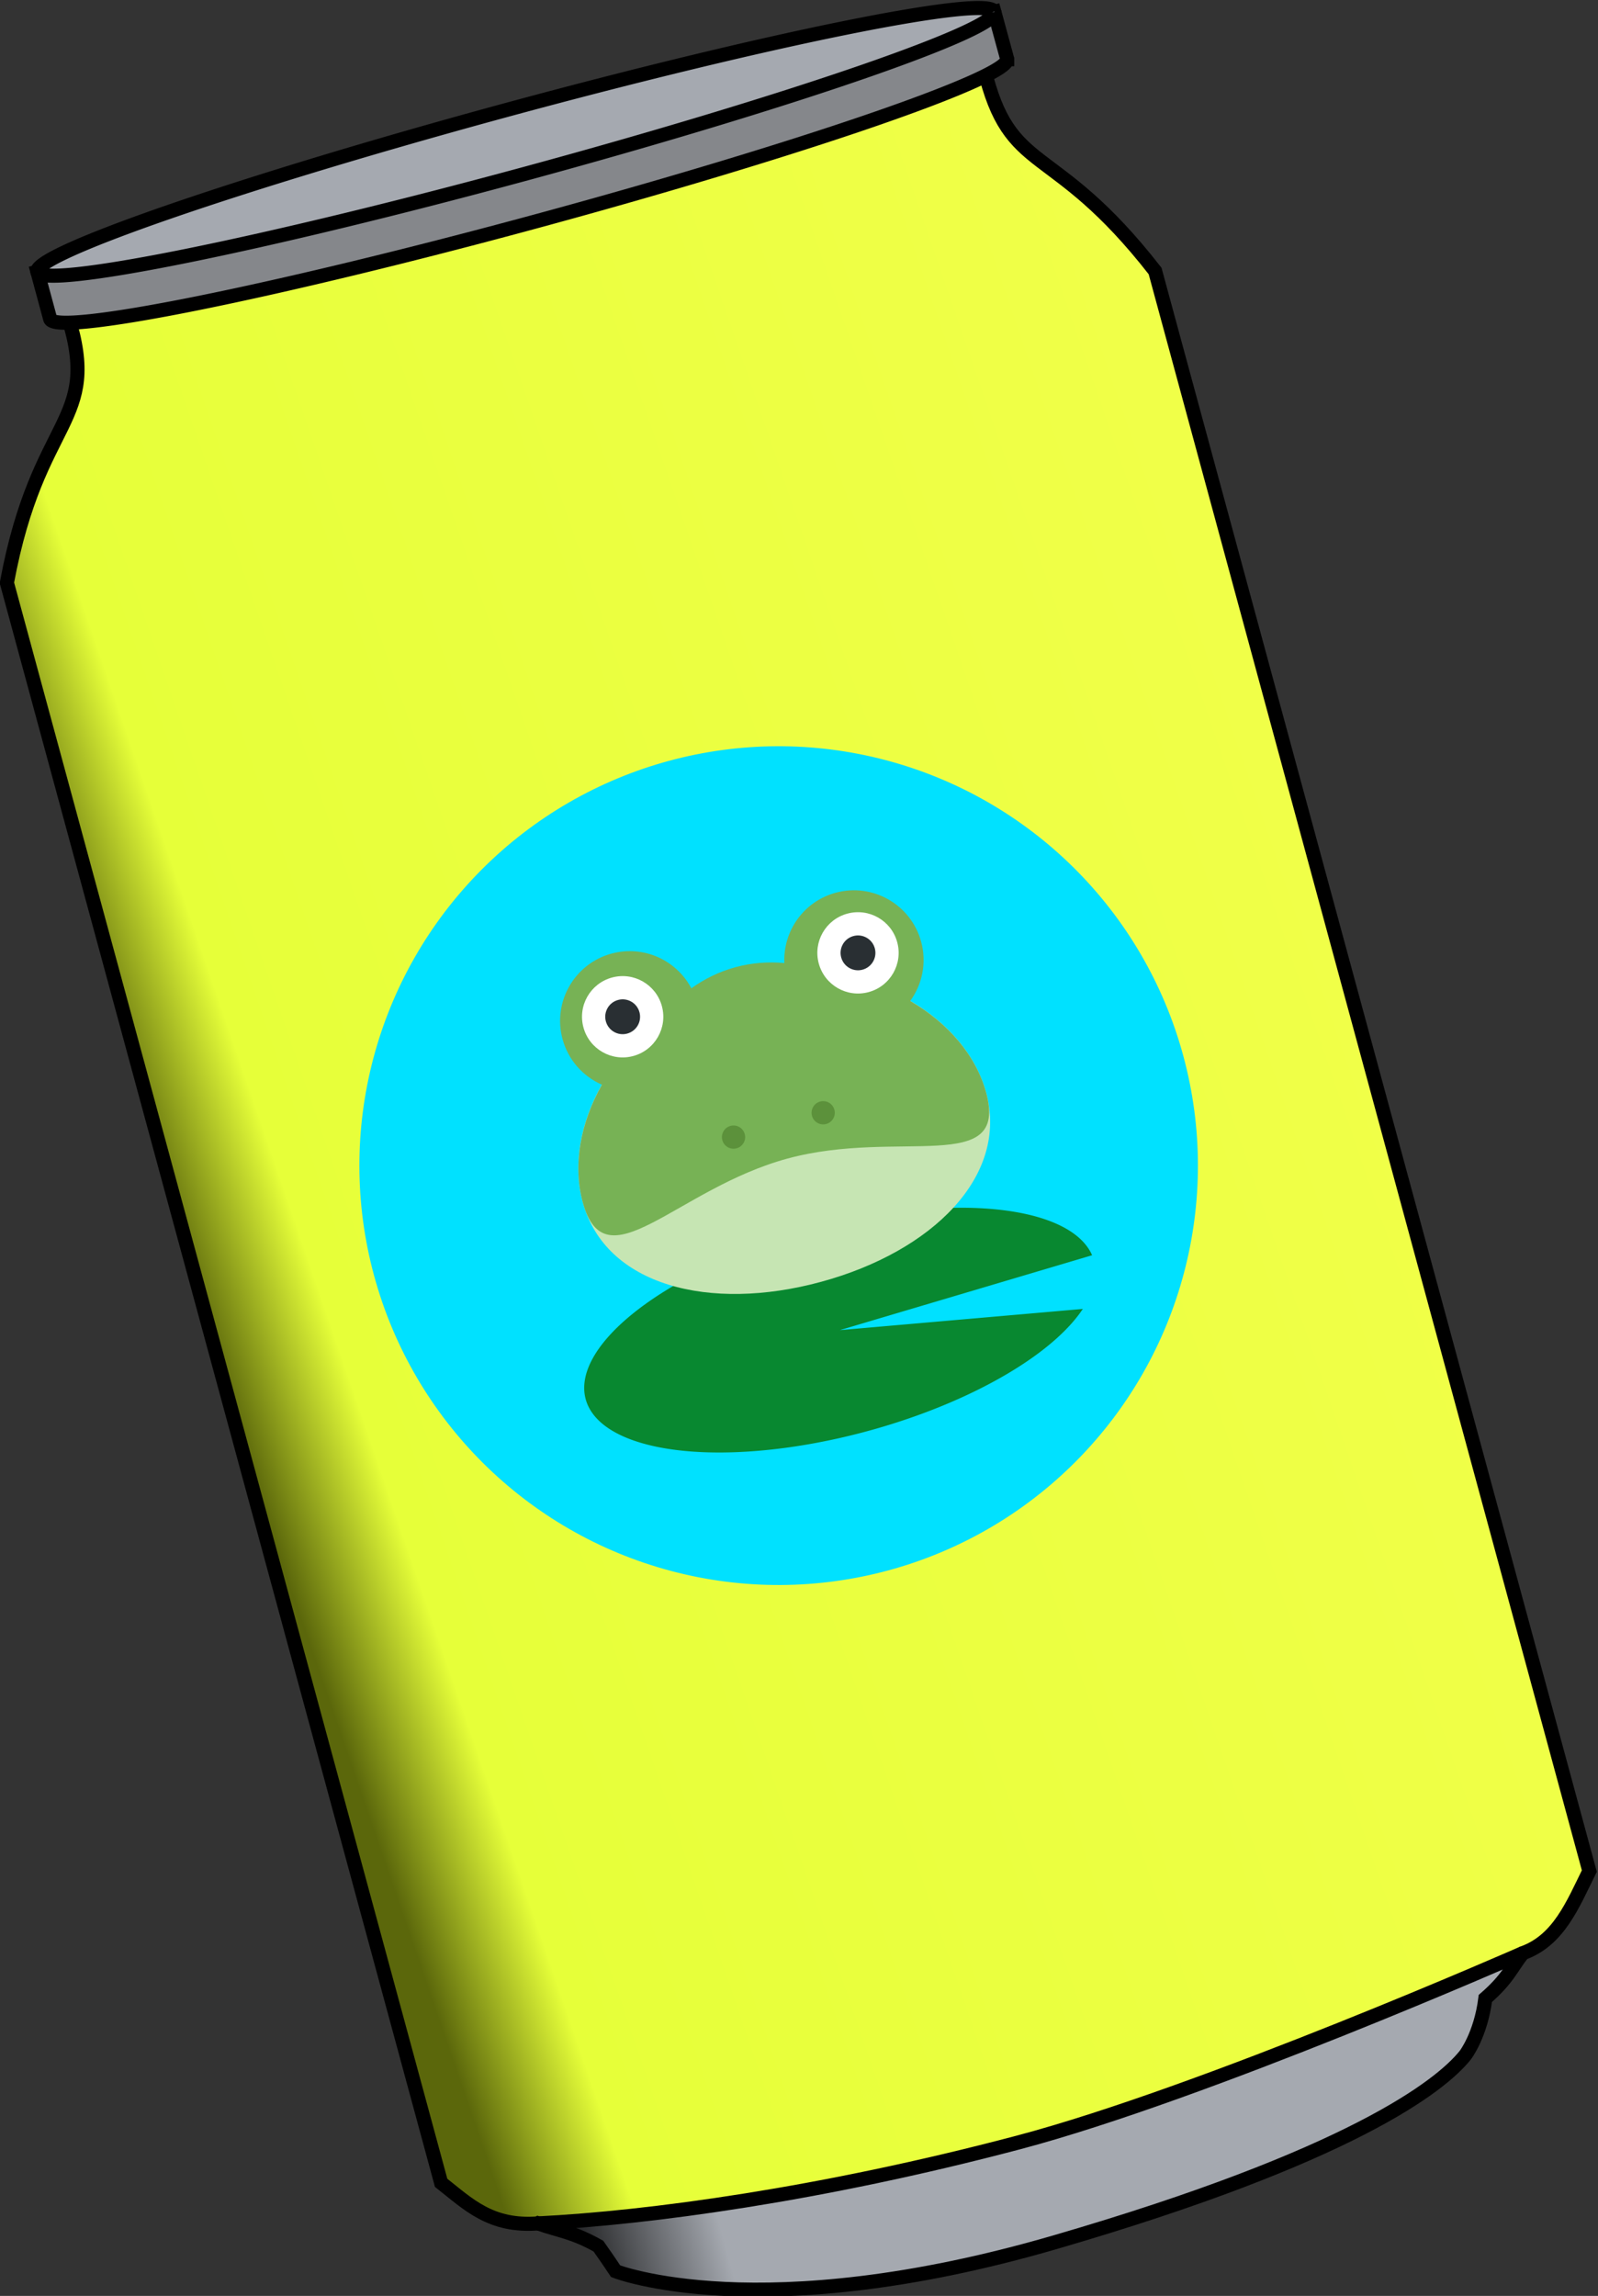 <?xml version="1.0" encoding="UTF-8" standalone="no"?>
<svg
   xmlns:dc="http://purl.org/dc/elements/1.1/"
   xmlns:cc="http://creativecommons.org/ns#"
   xmlns:rdf="http://www.w3.org/1999/02/22-rdf-syntax-ns#"
   xmlns:svg="http://www.w3.org/2000/svg"
   xmlns="http://www.w3.org/2000/svg"
   xmlns:xlink="http://www.w3.org/1999/xlink"
   xmlns:sodipodi="http://sodipodi.sourceforge.net/DTD/sodipodi-0.dtd"
   xmlns:inkscape="http://www.inkscape.org/namespaces/inkscape"
   inkscape:export-ydpi="19.627085"
   inkscape:export-xdpi="19.627085"
   sodipodi:docname="frogbeercan.svg"
   inkscape:version="1.0 (4035a4fb49, 2020-05-01)"
   id="svg8"
   version="1.1"
   viewBox="0 0 64.707 92.941"
   height="92.941mm"
   width="64.707mm">
  <rect x="0" y="0" width="64.707" height="92.941" fill="#333333" stroke="none"/>
  <defs
     id="defs2">
    <linearGradient
       id="linearGradient884"
       inkscape:collect="always">
      <stop
         id="stop880"
         offset="0"
         style="stop-color:#000000;stop-opacity:1" />
      <stop
         style="stop-color:#a5a9b0;stop-opacity:1;"
         offset="0.174"
         id="stop888" />
      <stop
         id="stop882"
         offset="1"
         style="stop-color:#a5a9b0;stop-opacity:1" />
    </linearGradient>
    <linearGradient
       id="linearGradient866"
       inkscape:collect="always">
      <stop
         id="stop862"
         offset="0"
         style="stop-color:#5b670b;stop-opacity:1" />
      <stop
         style="stop-color:#e6ff39;stop-opacity:1"
         offset="0.103"
         id="stop870" />
      <stop
         id="stop864"
         offset="1"
         style="stop-color:#f0ff48;stop-opacity:1" />
    </linearGradient>
    <clipPath
       clipPathUnits="userSpaceOnUse"
       id="clipPath16">
      <path
         d="M 0,36 H 36 V 0 H 0 Z"
         id="path18"
         inkscape:connector-curvature="0" />
    </clipPath>
    <clipPath
       clipPathUnits="userSpaceOnUse"
       id="clipPath16-3">
      <path
         d="M 0,36 H 36 V 0 H 0 Z"
         id="path18-5"
         inkscape:connector-curvature="0" />
    </clipPath>
    <clipPath
       clipPathUnits="userSpaceOnUse"
       id="clipPath16-3-3">
      <path
         d="M 0,36 H 36 V 0 H 0 Z"
         id="path18-6"
         inkscape:connector-curvature="0" />
    </clipPath>
    <linearGradient
       gradientUnits="userSpaceOnUse"
       y2="142.59"
       x2="168.914"
       y1="151.253"
       x1="38.639"
       id="linearGradient868"
       xlink:href="#linearGradient866"
       inkscape:collect="always" />
    <linearGradient
       gradientUnits="userSpaceOnUse"
       y2="260.694"
       x2="159.373"
       y1="260.694"
       x1="47.947"
       id="linearGradient886"
       xlink:href="#linearGradient884"
       inkscape:collect="always" />
  </defs>
  <sodipodi:namedview
     inkscape:document-rotation="0"
     fit-margin-bottom="0"
     fit-margin-right="0"
     fit-margin-left="0"
     fit-margin-top="0"
     inkscape:window-maximized="0"
     inkscape:window-y="50"
     inkscape:window-x="1600"
     inkscape:window-height="1030"
     inkscape:window-width="1920"
     showgrid="false"
     inkscape:current-layer="g4801"
     inkscape:document-units="mm"
     inkscape:cy="135.93118"
     inkscape:cx="-8.1498794"
     inkscape:zoom="1.7664087"
     inkscape:pageshadow="2"
     inkscape:pageopacity="0.0"
     borderopacity="1.0"
     bordercolor="#666666"
     pagecolor="#ffffff"
     id="base" />
  <g
     transform="translate(-60.611,-146.357)"
     id="layer1"
     inkscape:groupmode="layer"
     inkscape:label="Layer 1">
    <g
       style="stroke-width:1.523;stroke-miterlimit:4;stroke-dasharray:none"
       id="g4801"
       transform="matrix(0.361,-0.098,0.098,0.361,40.188,149.947)">
      <path
         inkscape:connector-curvature="0"
         style="mix-blend-mode:darken;fill:url(#linearGradient868);fill-opacity:1;fill-rule:nonzero;stroke:#000000;stroke-width:1.523;stroke-miterlimit:4;stroke-dasharray:none;stroke-opacity:1"
         d="m 53.332,39.982 c 0.46,12.259 -5.865,9.374 -13.931,26.125 V 245.526 c 2.227,2.998 3.919,6.035 8.981,6.988 l 26.977,10.011 67.987,-4.169 15.578,-6.141 c 4.111,-0.323 6.6,-3.673 9.269,-6.688 V 66.106 C 161.177,49.359 155.676,52.247 156.077,39.991 l -47.324,0.53 z"
         id="rect4580" />
      <path
         inkscape:connector-curvature="0"
         id="rect4546"
         transform="matrix(7.348,2,-2,7.348,-79.253,-121.735)"
         d="m 35.543,11.586 -13.6,3.701 0.182,0.672 a 0.472,7.048 74.775 0 0 6.947,-1.404 0.472,7.048 74.775 0 0 6.652,-2.297 0.472,7.048 74.775 0 0 0.002,0 v -0.004 l -0.002,-0.006 z"
         style="fill:#85878b;fill-opacity:1;fill-rule:nonzero;stroke:#000000;stroke-width:0.2;stroke-miterlimit:4;stroke-dasharray:none;stroke-opacity:1" />
      <path
         style="fill:#a5a9b0;fill-opacity:1;fill-rule:nonzero;stroke:#000000;stroke-width:1.523;stroke-miterlimit:4;stroke-dasharray:none;stroke-opacity:1"
         id="path4529"
         sodipodi:type="arc"
         sodipodi:cx="105.07737"
         sodipodi:cy="34.4893"
         sodipodi:rx="53.672619"
         sodipodi:ry="3.5970073"
         sodipodi:start="0"
         sodipodi:end="6.2699208"
         sodipodi:open="true"
         d="m 158.75,34.489 a 53.673,3.597 0 0 1 -53.495,3.597 53.673,3.597 0 0 1 -53.849,-3.573 53.673,3.597 0 0 1 53.137,-3.621 53.673,3.597 0 0 1 54.202,3.549" />
      <path
         style="fill:url(#linearGradient886);fill-opacity:1;stroke:#000000;stroke-width:1.523;stroke-linecap:butt;stroke-linejoin:miter;stroke-miterlimit:4;stroke-dasharray:none;stroke-opacity:1"
         d="m 48.381,252.514 c 1.997,1.386 3.373,1.843 5.654,4.082 0.856,2.354 0.761,2.171 1.086,3.108 0,0 13.481,10.036 46.733,9.437 33.252,-0.599 44.674,-5.355 48.156,-7.901 0,0 2.178,-1.641 3.707,-5.355 2.947,-1.427 3.593,-2.487 5.205,-3.67 0,0 -37.232,5.609 -58.117,5.467 -22.093,-0.15 -40.742,-2.621 -52.425,-5.168 z"
         id="path4578"
         inkscape:connector-curvature="0"
         sodipodi:nodetypes="cccscccsc" />
      <circle
         style="fill:#00e1ff;fill-opacity:1;fill-rule:nonzero;stroke:none;stroke-width:1.524;stroke-miterlimit:4;stroke-dasharray:none;stroke-opacity:1"
         id="path4632"
         cx="103.502"
         cy="148.862"
         r="45.385" />
      <path
         style="fill:#088830;fill-opacity:1;fill-rule:nonzero;stroke:none;stroke-width:1.523;stroke-miterlimit:4;stroke-dasharray:none;stroke-opacity:1"
         id="path4653"
         sodipodi:type="arc"
         sodipodi:cx="105.23846"
         sodipodi:cy="167.77911"
         sodipodi:rx="28.518709"
         sodipodi:ry="11.331939"
         sodipodi:start="0.42536293"
         sodipodi:end="6.2242941"
         d="m 131.216,172.455 a 28.519,11.332 0 0 1 -34.522,6.135 28.519,11.332 0 0 1 -19.496,-12.876 28.519,11.332 0 0 1 29.813,-9.245 28.519,11.332 0 0 1 26.697,10.643 l -28.469,0.667 z" />
      <g
         style="stroke-width:1.211;stroke-miterlimit:4;stroke-dasharray:none"
         transform="matrix(1.257,0,0,-1.257,81.998,164.716)"
         id="g10-7">
        <g
           style="stroke-width:1.211;stroke-miterlimit:4;stroke-dasharray:none"
           id="g12-5">
          <g
             style="stroke-width:1.211;stroke-miterlimit:4;stroke-dasharray:none"
             clip-path="url(#clipPath16-3-3)"
             id="g14-3">
            <g
               style="stroke-width:1.211;stroke-miterlimit:4;stroke-dasharray:none"
               transform="translate(36,14)"
               id="g20-5">
              <path
                 inkscape:connector-curvature="0"
                 id="path22-6"
                 style="fill:#c6e5b3;fill-opacity:1;fill-rule:nonzero;stroke:none;stroke-width:1.211;stroke-miterlimit:4;stroke-dasharray:none"
                 d="m 0,0 c 0,-7.456 -8.059,-12 -18,-12 -9.941,0 -18,4.544 -18,12 0,7.456 8.059,15 18,15 C -8.059,15 0,7.456 0,0" />
            </g>
            <g
               style="stroke-width:1.211;stroke-miterlimit:4;stroke-dasharray:none"
               transform="translate(31.755,23.324)"
               id="g24-2">
              <path
                 inkscape:connector-curvature="0"
                 id="path26-9"
                 style="fill:#77b255;fill-opacity:1;fill-rule:nonzero;stroke:none;stroke-width:1.211;stroke-miterlimit:4;stroke-dasharray:none"
                 d="m 0,0 c 1.368,1.1 2.245,2.785 2.245,4.676 0,3.313 -2.686,6 -6,6 -2.861,0 -5.25,-2.005 -5.85,-4.685 -1.289,0.483 -2.684,0.758 -4.15,0.758 -1.465,0 -2.861,-0.275 -4.149,-0.758 -0.601,2.68 -2.99,4.685 -5.851,4.685 -3.313,0 -6,-2.687 -6,-6 0,-1.891 0.878,-3.576 2.245,-4.676 -2.645,-2.68 -4.245,-6.009 -4.245,-9.324 0,-7.456 8.059,-1 18,-1 9.942,0 18,-6.456 18,1 C 4.245,-6.009 2.646,-2.68 0,0" />
            </g>
            <g
               style="stroke-width:1.211;stroke-miterlimit:4;stroke-dasharray:none"
               transform="translate(11,28.5)"
               id="g28-1">
              <path
                 inkscape:connector-curvature="0"
                 id="path30-2"
                 style="fill:#ffffff;fill-opacity:1;fill-rule:nonzero;stroke:none;stroke-width:1.211;stroke-miterlimit:4;stroke-dasharray:none"
                 d="M 0,0 C 0,-1.933 -1.567,-3.5 -3.5,-3.5 -5.433,-3.5 -7,-1.933 -7,0 -7,1.933 -5.433,3.5 -3.5,3.5 -1.567,3.5 0,1.933 0,0" />
            </g>
            <g
               style="stroke-width:1.211;stroke-miterlimit:4;stroke-dasharray:none"
               transform="translate(9,28.5)"
               id="g32-7">
              <path
                 inkscape:connector-curvature="0"
                 id="path34-0"
                 style="fill:#292f33;fill-opacity:1;fill-rule:nonzero;stroke:none;stroke-width:1.211;stroke-miterlimit:4;stroke-dasharray:none"
                 d="M 0,0 C 0,-0.829 -0.671,-1.5 -1.5,-1.5 -2.329,-1.5 -3,-0.829 -3,0 -3,0.829 -2.329,1.5 -1.5,1.5 -0.671,1.5 0,0.829 0,0" />
            </g>
            <g
               style="stroke-width:1.211;stroke-miterlimit:4;stroke-dasharray:none"
               transform="translate(32,28.5)"
               id="g36-9">
              <path
                 inkscape:connector-curvature="0"
                 id="path38-3"
                 style="fill:#ffffff;fill-opacity:1;fill-rule:nonzero;stroke:none;stroke-width:1.211;stroke-miterlimit:4;stroke-dasharray:none"
                 d="M 0,0 C 0,-1.933 -1.566,-3.5 -3.5,-3.5 -5.434,-3.5 -7,-1.933 -7,0 -7,1.933 -5.434,3.5 -3.5,3.5 -1.566,3.5 0,1.933 0,0" />
            </g>
            <g
               style="stroke-width:1.211;stroke-miterlimit:4;stroke-dasharray:none"
               transform="translate(30,28.5)"
               id="g40-6">
              <path
                 inkscape:connector-curvature="0"
                 id="path42-0"
                 style="fill:#292f33;fill-opacity:1;fill-rule:nonzero;stroke:none;stroke-width:1.211;stroke-miterlimit:4;stroke-dasharray:none"
                 d="M 0,0 C 0,-0.829 -0.672,-1.5 -1.5,-1.5 -2.328,-1.5 -3,-0.829 -3,0 -3,0.829 -2.328,1.5 -1.5,1.5 -0.672,1.5 0,0.829 0,0" />
            </g>
            <g
               style="stroke-width:1.211;stroke-miterlimit:4;stroke-dasharray:none"
               transform="translate(15,16)"
               id="g44-6">
              <path
                 inkscape:connector-curvature="0"
                 id="path46-2"
                 style="fill:#5c913b;fill-opacity:1;fill-rule:nonzero;stroke:none;stroke-width:1.211;stroke-miterlimit:4;stroke-dasharray:none"
                 d="m 0,0 c 0,-0.553 -0.448,-1 -1,-1 -0.552,0 -1,0.447 -1,1 0,0.553 0.448,1 1,1 0.552,0 1,-0.447 1,-1" />
            </g>
            <g
               style="stroke-width:1.211;stroke-miterlimit:4;stroke-dasharray:none"
               transform="translate(23,16)"
               id="g48-6">
              <path
                 inkscape:connector-curvature="0"
                 id="path50-1"
                 style="fill:#5c913b;fill-opacity:1;fill-rule:nonzero;stroke:none;stroke-width:1.211;stroke-miterlimit:4;stroke-dasharray:none"
                 d="m 0,0 c 0,-0.553 -0.447,-1 -1,-1 -0.553,0 -1,0.447 -1,1 0,0.553 0.447,1 1,1 0.553,0 1,-0.447 1,-1" />
            </g>
          </g>
        </g>
      </g>
    </g>
  </g>
</svg>
